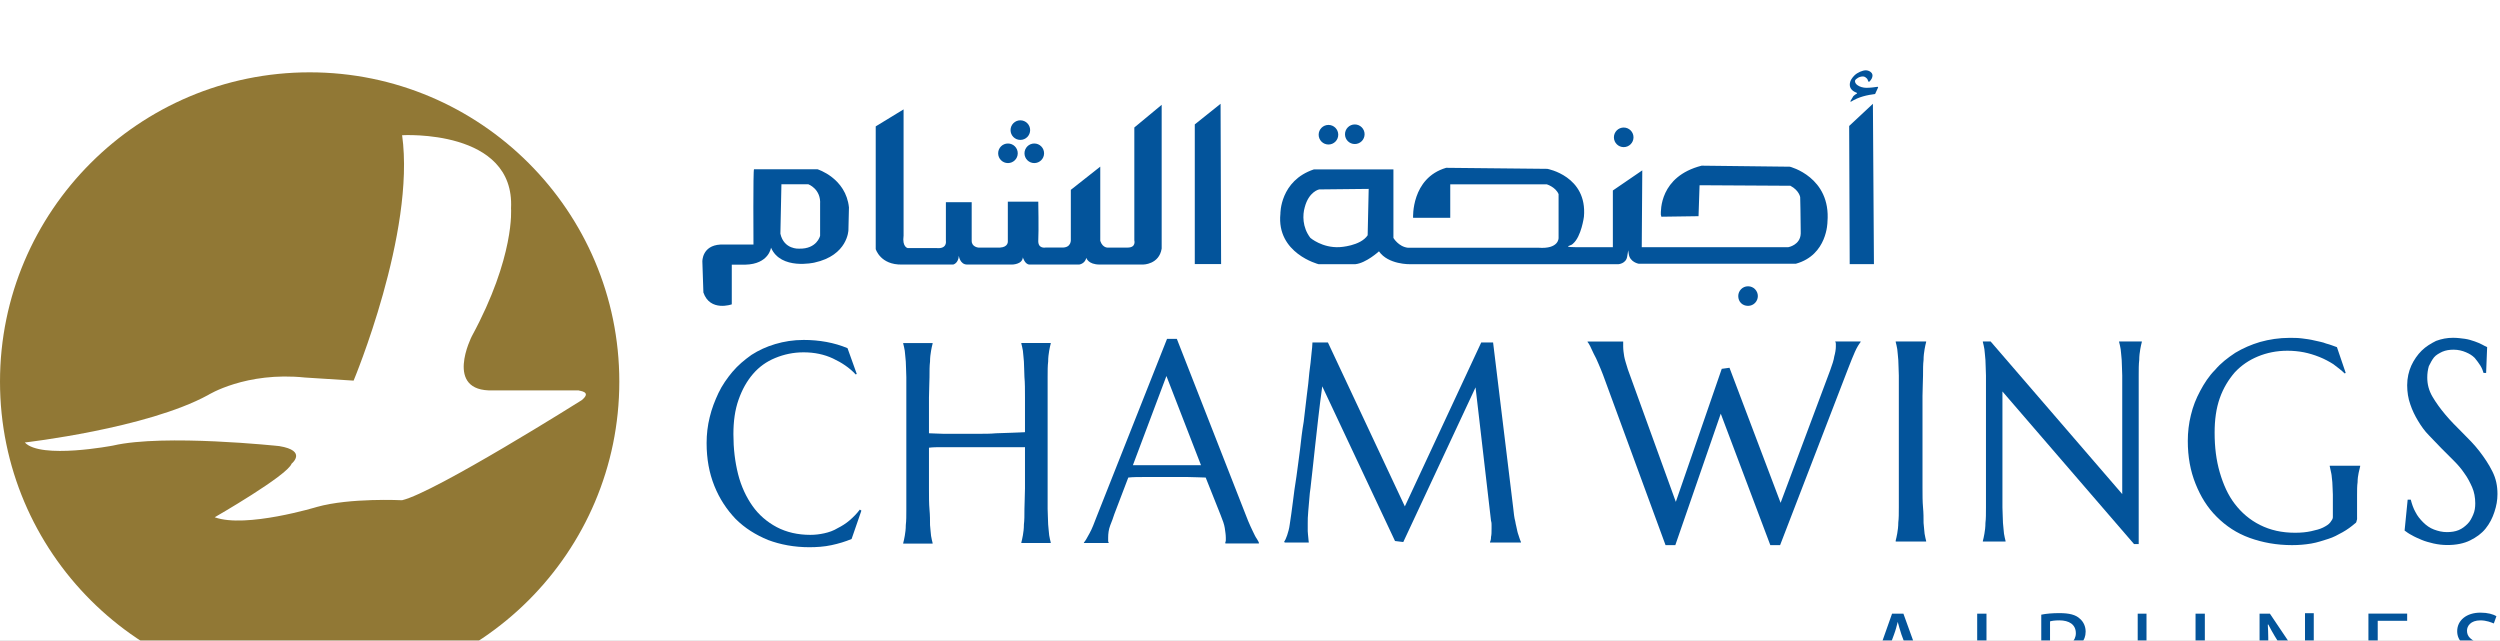<svg width="160" height="41" viewBox="0 0 160 41" fill="none" xmlns="http://www.w3.org/2000/svg">
<rect width="160" height="41" fill="#1E1E1E"/>
<path d="M-2063 -867H4037V-883H-2063V-867ZM4109 -795V7211H4125V-795H4109ZM4037 7283H-2063V7299H4037V7283ZM-2135 7211V-795H-2151V7211H-2135ZM-2063 7283C-2102.76 7283 -2135 7250.76 -2135 7211H-2151C-2151 7259.6 -2111.6 7299 -2063 7299V7283ZM4109 7211C4109 7250.76 4076.76 7283 4037 7283V7299C4085.6 7299 4125 7259.6 4125 7211H4109ZM4037 -867C4076.76 -867 4109 -834.765 4109 -795H4125C4125 -843.601 4085.6 -883 4037 -883V-867ZM-2063 -883C-2111.6 -883 -2151 -843.601 -2151 -795H-2135C-2135 -834.764 -2102.76 -867 -2063 -867V-883Z" fill="#8DD3BB"/>
<g clip-path="url(#clip0_0_1)">
<rect width="1440" height="2408" transform="translate(-503 -775)" fill="#FAFBFC"/>
<g filter="url(#filter0_d_0_1)">
<rect x="-16" y="-23.5" width="840" height="286.5" rx="12" fill="white" shape-rendering="crispEdges"/>
<path d="M74.349 2.707L72.597 4.159V11.384C72.597 11.384 72.729 11.845 72.168 11.845H70.946C70.946 11.845 70.582 11.911 70.417 11.416V6.664L68.533 8.15V11.316C68.533 11.316 68.599 11.877 67.938 11.843H66.914C66.914 11.843 66.418 11.943 66.45 11.382C66.484 10.787 66.45 8.908 66.45 8.908H64.501V11.45C64.501 11.45 64.535 11.814 64.006 11.845H62.618C62.618 11.845 62.188 11.811 62.188 11.416V8.942H60.537V11.416C60.537 11.416 60.637 11.943 59.942 11.877H58.093C58.093 11.877 57.729 11.811 57.829 11.084V3L56.046 4.088V11.941C56.046 11.941 56.343 12.963 57.731 12.931H61.003C61.003 12.931 61.332 12.865 61.366 12.37C61.366 12.37 61.432 12.931 61.896 12.931H64.174H64.769C64.769 12.931 65.43 12.931 65.462 12.47C65.462 12.47 65.594 12.931 65.891 12.931H69.063C69.063 12.931 69.426 12.897 69.526 12.502C69.526 12.502 69.626 12.931 70.385 12.931H73.159C73.159 12.931 74.183 12.931 74.347 11.909V2.707H74.349Z" fill="#03549B"/>
<path d="M119.866 2.642L118.347 4.062L118.381 12.905H119.932L119.866 2.642Z" fill="#03549B"/>
<path d="M78.117 2.642L76.466 3.962V12.902H78.151L78.117 2.642Z" fill="#03549B"/>
<path d="M52.321 6.833H48.257C48.191 6.833 48.222 11.651 48.222 11.651H46.108C44.919 11.716 44.951 12.739 44.951 12.739L45.017 14.72C45.447 15.973 46.834 15.478 46.834 15.478V12.939H47.693C49.213 12.905 49.345 11.851 49.345 11.851C49.972 13.302 52.118 12.807 52.118 12.807C54.265 12.343 54.299 10.729 54.299 10.729L54.333 9.277C54.138 7.394 52.321 6.833 52.321 6.833ZM52.487 9.077V11.09C52.487 11.09 52.289 11.948 51.133 11.914C51.133 11.914 50.174 11.98 49.945 10.958L50.011 7.791H51.728C51.726 7.791 52.553 8.087 52.487 9.077Z" fill="#03549B"/>
<path d="M120.63 38.277L120.167 39.663H119.54L121.092 35.274H121.818L123.404 39.663H122.777L122.282 38.277H120.63ZM122.15 37.848L121.687 36.594C121.587 36.296 121.521 36.033 121.455 35.801C121.389 36.065 121.323 36.328 121.223 36.594L120.76 37.848H122.15Z" fill="#03549B"/>
<path d="M127.135 35.274V39.663H126.54V35.274H127.135Z" fill="#03549B"/>
<path d="M130.639 35.34C130.936 35.274 131.366 35.239 131.795 35.239C132.422 35.239 132.851 35.34 133.117 35.603C133.349 35.801 133.481 36.098 133.481 36.428C133.481 37.02 133.083 37.384 132.622 37.55V37.584C132.985 37.715 133.183 38.013 133.283 38.474C133.449 39.101 133.546 39.496 133.646 39.662H133.02C132.954 39.531 132.854 39.167 132.722 38.606C132.59 38.013 132.327 37.781 131.797 37.75H131.236V39.662H130.641V35.34H130.639ZM131.234 37.352H131.829C132.456 37.352 132.854 37.023 132.854 36.528C132.854 35.967 132.424 35.703 131.797 35.703C131.5 35.703 131.302 35.737 131.202 35.769V37.352H131.234Z" fill="#03549B"/>
<path d="M136.781 35.274H137.376V39.167H139.357V39.629H136.813V35.274H136.781Z" fill="#03549B"/>
<path d="M141.11 35.274V39.663H140.515V35.274H141.11Z" fill="#03549B"/>
<path d="M144.612 39.663V35.274H145.273L146.759 37.484C147.088 38.011 147.354 38.475 147.586 38.904C147.52 38.312 147.52 37.782 147.52 37.089V35.243H148.081V39.631H147.486L146.032 37.421C145.703 36.926 145.405 36.431 145.173 35.97H145.139C145.173 36.531 145.173 37.058 145.173 37.785V39.665H144.612V39.663Z" fill="#03549B"/>
<path d="M153.958 37.615H152.174V39.199H154.155V39.66H151.579V35.271H154.058V35.732H152.174V37.118H153.958V37.615Z" fill="#03549B"/>
<path d="M157.326 38.97C157.59 39.136 157.987 39.268 158.382 39.268C158.978 39.268 159.341 38.97 159.341 38.509C159.341 38.114 159.109 37.851 158.482 37.651C157.724 37.387 157.26 37.024 157.26 36.397C157.26 35.704 157.855 35.209 158.746 35.209C159.209 35.209 159.573 35.309 159.77 35.441L159.604 35.901C159.439 35.836 159.141 35.704 158.746 35.704C158.119 35.704 157.887 36.067 157.887 36.363C157.887 36.758 158.151 36.989 158.812 37.221C159.604 37.519 160 37.882 160 38.509C160 39.202 159.47 39.763 158.382 39.763C157.953 39.763 157.458 39.631 157.194 39.5L157.326 38.97Z" fill="#03549B"/>
<path d="M54.832 19.932L54.766 19.966C54.37 19.537 53.873 19.208 53.312 18.944C52.751 18.681 52.124 18.549 51.429 18.549C50.767 18.549 50.172 18.681 49.611 18.912C49.05 19.144 48.587 19.474 48.191 19.934C47.796 20.396 47.499 20.925 47.267 21.584C47.035 22.242 46.938 22.969 46.938 23.794C46.938 24.718 47.038 25.543 47.235 26.336C47.433 27.128 47.764 27.821 48.16 28.382C48.555 28.943 49.084 29.404 49.711 29.736C50.338 30.066 51.065 30.231 51.858 30.231C52.156 30.231 52.453 30.197 52.751 30.131C53.048 30.066 53.346 29.965 53.609 29.802C53.873 29.67 54.139 29.504 54.368 29.307C54.6 29.109 54.832 28.878 55.029 28.614L55.129 28.68L54.502 30.495C54.107 30.661 53.675 30.792 53.214 30.89C52.751 30.99 52.255 31.022 51.794 31.022C50.836 31.022 49.945 30.856 49.153 30.558C48.36 30.229 47.667 29.8 47.072 29.204C46.511 28.612 46.047 27.919 45.718 27.094C45.389 26.27 45.223 25.379 45.223 24.355C45.223 23.794 45.288 23.233 45.42 22.706C45.552 22.145 45.75 21.649 45.981 21.154C46.213 20.659 46.542 20.198 46.874 19.8C47.238 19.371 47.633 19.042 48.096 18.712C48.56 18.415 49.055 18.185 49.616 18.02C50.177 17.854 50.772 17.756 51.434 17.756C52.424 17.756 53.383 17.922 54.241 18.283L54.832 19.932Z" fill="#03549B"/>
<path d="M65.567 24.619C65.369 24.619 65.103 24.619 64.774 24.619C64.477 24.619 64.113 24.619 63.75 24.619C63.386 24.619 62.991 24.619 62.593 24.619C62.198 24.619 61.8 24.619 61.437 24.619C61.042 24.619 60.71 24.619 60.347 24.619C60.017 24.619 59.72 24.619 59.454 24.653V27.293C59.454 27.788 59.454 28.249 59.488 28.613C59.522 28.976 59.522 29.305 59.522 29.603C59.556 29.866 59.556 30.098 59.588 30.296C59.622 30.493 59.654 30.625 59.688 30.757V30.791H57.805V30.757C57.839 30.625 57.871 30.493 57.905 30.296C57.939 30.098 57.971 29.866 57.971 29.603C58.005 29.339 58.005 29.008 58.005 28.613C58.005 28.217 58.005 27.788 58.005 27.293V21.453C58.005 20.957 58.005 20.497 58.005 20.133C58.005 19.77 57.971 19.44 57.971 19.143C57.936 18.879 57.936 18.647 57.905 18.45C57.871 18.252 57.839 18.12 57.805 17.989V17.955H59.688V17.989C59.654 18.12 59.622 18.252 59.588 18.45C59.554 18.647 59.522 18.879 59.522 19.143C59.488 19.406 59.488 19.738 59.488 20.133C59.488 20.497 59.454 20.957 59.454 21.453V23.729C59.717 23.729 60.049 23.763 60.378 23.763C60.708 23.763 61.071 23.763 61.469 23.763C61.832 23.763 62.227 23.763 62.625 23.763C63.023 23.763 63.384 23.763 63.747 23.729C64.111 23.729 64.44 23.695 64.772 23.695C65.101 23.695 65.367 23.66 65.599 23.66V21.45C65.599 20.955 65.599 20.494 65.564 20.131C65.564 19.767 65.53 19.438 65.53 19.14C65.496 18.877 65.496 18.645 65.465 18.447C65.43 18.25 65.399 18.118 65.365 17.986V17.952H67.248V17.986C67.214 18.118 67.182 18.25 67.148 18.447C67.114 18.645 67.082 18.877 67.082 19.14C67.048 19.404 67.048 19.735 67.048 20.131C67.048 20.494 67.048 20.955 67.048 21.45V27.256C67.048 27.751 67.048 28.212 67.048 28.576C67.048 28.939 67.082 29.269 67.082 29.566C67.116 29.83 67.116 30.061 67.148 30.259C67.182 30.457 67.214 30.588 67.248 30.72V30.754H65.365V30.72C65.399 30.588 65.43 30.457 65.465 30.259C65.499 30.061 65.53 29.83 65.53 29.566C65.564 29.303 65.564 28.971 65.564 28.576C65.564 28.181 65.599 27.751 65.599 27.256V24.617H65.567V24.619Z" fill="#03549B"/>
<path d="M78.418 30.754V30.72C78.418 30.686 78.452 30.654 78.452 30.588C78.452 30.522 78.452 30.488 78.452 30.422C78.452 30.224 78.418 30.027 78.386 29.795C78.352 29.563 78.254 29.3 78.123 28.971L77.164 26.563C76.867 26.563 76.471 26.529 76.008 26.529C75.513 26.529 74.983 26.529 74.422 26.529C74.027 26.529 73.595 26.529 73.234 26.529C72.871 26.529 72.507 26.529 72.21 26.563L71.317 28.905C71.251 29.137 71.151 29.366 71.053 29.629C70.953 29.893 70.922 30.156 70.922 30.422C70.922 30.488 70.922 30.554 70.922 30.62C70.922 30.686 70.956 30.72 70.956 30.72V30.754H69.37V30.72C69.47 30.62 69.568 30.422 69.734 30.125C69.9 29.827 70.031 29.466 70.197 29.037L74.691 17.686H75.317L79.579 28.573C79.679 28.836 79.777 29.068 79.877 29.332C79.977 29.563 80.074 29.793 80.174 29.99C80.274 30.188 80.34 30.354 80.438 30.485C80.504 30.617 80.57 30.683 80.57 30.749V30.783H78.423V30.754H78.418ZM73.364 25.773C73.661 25.773 73.99 25.773 74.288 25.773C74.617 25.773 74.915 25.773 75.213 25.773C75.51 25.773 75.808 25.773 76.105 25.773C76.403 25.773 76.635 25.773 76.864 25.773L74.651 20.064L72.505 25.773H73.364Z" fill="#03549B"/>
<path d="M82.18 30.688C82.246 30.588 82.311 30.456 82.377 30.259C82.443 30.061 82.509 29.829 82.543 29.566C82.609 29.136 82.675 28.675 82.741 28.146C82.807 27.619 82.873 27.09 82.972 26.497C83.038 25.936 83.138 25.343 83.204 24.748C83.27 24.153 83.336 23.56 83.436 22.999C83.502 22.406 83.568 21.877 83.634 21.316C83.7 20.789 83.765 20.294 83.799 19.83C83.865 19.369 83.9 19.006 83.931 18.676C83.965 18.347 83.997 18.083 83.997 17.918H84.987L89.91 28.41L94.799 17.918H95.558L96.846 28.509C96.88 28.839 96.911 29.136 96.977 29.368C97.011 29.6 97.077 29.797 97.109 29.995C97.143 30.161 97.209 30.293 97.241 30.424C97.275 30.524 97.307 30.622 97.341 30.688V30.722H95.36V30.688C95.394 30.622 95.426 30.522 95.426 30.359C95.46 30.227 95.46 30.029 95.46 29.832C95.46 29.766 95.46 29.666 95.46 29.6C95.46 29.534 95.46 29.434 95.426 29.337L94.435 20.791L89.81 30.69L89.281 30.625L84.624 20.725C84.426 22.145 84.295 23.431 84.16 24.619C84.095 25.114 84.061 25.641 83.995 26.136C83.929 26.631 83.895 27.126 83.829 27.556C83.795 27.985 83.763 28.38 83.729 28.709C83.695 29.039 83.695 29.302 83.695 29.468C83.695 29.666 83.695 29.863 83.695 29.995C83.695 30.161 83.729 30.293 83.729 30.39C83.729 30.522 83.763 30.622 83.763 30.72H82.211V30.686H82.18V30.688Z" fill="#03549B"/>
<path d="M110.687 19.537L113.959 28.182L117.13 19.703C117.262 19.339 117.362 19.044 117.393 18.812C117.459 18.581 117.494 18.349 117.494 18.185C117.494 18.119 117.494 18.085 117.494 18.019C117.494 17.953 117.494 17.919 117.459 17.888V17.854H119.079V17.888C118.979 18.019 118.847 18.217 118.716 18.515C118.584 18.812 118.452 19.142 118.286 19.571L113.927 30.887H113.3L110.129 22.474L107.221 30.887H106.594L102.598 20C102.498 19.737 102.401 19.505 102.301 19.276C102.201 19.044 102.103 18.815 102.003 18.649C101.903 18.451 101.837 18.285 101.771 18.154C101.705 18.022 101.64 17.922 101.605 17.89V17.856H103.884V17.89C103.884 17.956 103.884 18.022 103.884 18.056C103.884 18.09 103.884 18.122 103.884 18.188C103.884 18.385 103.918 18.617 103.95 18.815C103.984 19.012 104.082 19.31 104.182 19.639L107.253 28.119L110.192 19.605L110.687 19.537Z" fill="#03549B"/>
<path d="M121.325 30.59C121.359 30.458 121.391 30.326 121.425 30.129C121.459 29.931 121.491 29.699 121.491 29.436C121.525 29.172 121.525 28.843 121.525 28.445C121.525 28.082 121.525 27.621 121.525 27.126V21.352C121.525 20.857 121.525 20.395 121.525 20.032C121.525 19.669 121.491 19.339 121.491 19.041C121.457 18.778 121.457 18.546 121.425 18.349C121.391 18.151 121.359 18.019 121.325 17.888V17.854H123.274V17.888C123.24 18.019 123.208 18.151 123.174 18.349C123.14 18.546 123.108 18.778 123.108 19.041C123.074 19.305 123.074 19.634 123.074 20.032C123.074 20.395 123.04 20.857 123.04 21.352V27.157C123.04 27.653 123.04 28.114 123.074 28.477C123.108 28.841 123.108 29.17 123.108 29.468C123.143 29.731 123.143 29.963 123.174 30.16C123.208 30.358 123.24 30.49 123.274 30.622V30.656H121.325V30.59Z" fill="#03549B"/>
<path d="M127.4 17.854L135.823 27.621V21.352C135.823 20.857 135.823 20.395 135.823 20.032C135.823 19.669 135.789 19.339 135.789 19.041C135.755 18.778 135.755 18.546 135.723 18.349C135.689 18.151 135.657 18.019 135.623 17.888V17.854H137.077V17.888C137.043 18.019 137.011 18.151 136.977 18.349C136.943 18.546 136.911 18.778 136.911 19.041C136.877 19.305 136.877 19.634 136.877 20.032C136.877 20.395 136.877 20.857 136.877 21.352V30.822H136.58L128.156 21.054V27.157C128.156 27.653 128.156 28.114 128.156 28.477C128.156 28.841 128.19 29.17 128.19 29.468C128.225 29.731 128.225 29.963 128.256 30.16C128.29 30.358 128.322 30.49 128.356 30.622V30.656H126.902V30.622C126.936 30.49 126.968 30.358 127.002 30.16C127.037 29.963 127.068 29.731 127.068 29.468C127.102 29.204 127.102 28.875 127.102 28.477C127.102 28.114 127.102 27.653 127.102 27.157V21.352C127.102 20.857 127.102 20.395 127.102 20.032C127.102 19.669 127.068 19.339 127.068 19.041C127.034 18.778 127.034 18.546 127.002 18.349C126.968 18.151 126.936 18.019 126.902 17.888V17.854H127.4Z" fill="#03549B"/>
<path d="M150.855 29.137C150.855 29.203 150.855 29.269 150.82 29.334C150.82 29.4 150.786 29.466 150.72 29.5C150.489 29.698 150.225 29.896 149.928 30.061C149.63 30.227 149.332 30.391 149.003 30.491C148.674 30.591 148.31 30.723 147.913 30.788C147.517 30.854 147.12 30.888 146.69 30.888C145.7 30.888 144.807 30.723 143.983 30.427C143.156 30.13 142.463 29.669 141.868 29.073C141.272 28.481 140.843 27.785 140.514 26.961C140.184 26.136 140.019 25.246 140.019 24.221C140.019 23.66 140.084 23.099 140.216 22.572C140.348 22.011 140.545 21.516 140.811 21.021C141.075 20.526 141.372 20.065 141.77 19.667C142.134 19.238 142.563 18.908 143.058 18.579C143.553 18.282 144.083 18.052 144.644 17.886C145.239 17.72 145.866 17.623 146.527 17.623C146.79 17.623 147.056 17.623 147.32 17.657C147.583 17.691 147.849 17.723 148.113 17.789C148.376 17.855 148.642 17.889 148.871 17.986C149.135 18.052 149.366 18.152 149.564 18.218L150.125 19.867L150.059 19.901C149.862 19.704 149.596 19.506 149.332 19.306C149.069 19.14 148.771 18.977 148.439 18.845C148.11 18.713 147.778 18.613 147.449 18.547C147.12 18.482 146.756 18.447 146.393 18.447C145.7 18.447 145.071 18.579 144.51 18.811C143.948 19.043 143.453 19.372 143.024 19.833C142.629 20.294 142.297 20.823 142.065 21.482C141.833 22.143 141.736 22.868 141.736 23.692C141.736 24.617 141.836 25.441 142.065 26.234C142.297 27.024 142.595 27.686 143.024 28.247C143.453 28.808 143.983 29.269 144.644 29.6C145.305 29.93 146.032 30.096 146.89 30.096C147.286 30.096 147.617 30.061 147.915 29.996C148.213 29.93 148.476 29.864 148.674 29.764C148.871 29.664 149.037 29.566 149.137 29.434C149.237 29.303 149.303 29.203 149.303 29.105V28.742C149.303 28.312 149.303 27.983 149.303 27.654C149.303 27.356 149.269 27.093 149.269 26.861C149.235 26.629 149.235 26.432 149.203 26.3C149.169 26.134 149.137 26.002 149.103 25.839V25.805H151.052V25.839C151.018 25.971 150.986 26.102 150.952 26.268C150.918 26.434 150.886 26.632 150.886 26.861C150.852 27.093 150.852 27.356 150.852 27.686C150.852 27.983 150.852 28.344 150.852 28.773V29.137H150.855Z" fill="#03549B"/>
<path d="M159.112 19.866H158.946C158.911 19.734 158.846 19.568 158.748 19.405C158.648 19.239 158.516 19.076 158.385 18.91C158.219 18.744 158.055 18.646 157.823 18.546C157.592 18.446 157.328 18.38 157.031 18.38C156.767 18.38 156.535 18.414 156.304 18.512C156.106 18.612 155.909 18.71 155.774 18.875C155.643 19.041 155.543 19.239 155.445 19.436C155.379 19.668 155.345 19.898 155.345 20.161C155.345 20.59 155.445 20.986 155.674 21.381C155.906 21.776 156.17 22.139 156.501 22.535C156.831 22.93 157.194 23.293 157.592 23.689C157.987 24.084 158.35 24.447 158.682 24.877C159.011 25.306 159.277 25.701 159.509 26.165C159.741 26.625 159.838 27.089 159.838 27.616C159.838 28.011 159.773 28.375 159.641 28.77C159.509 29.165 159.343 29.497 159.08 29.826C158.816 30.155 158.485 30.387 158.089 30.585C157.694 30.782 157.197 30.882 156.635 30.882C156.338 30.882 156.04 30.848 155.743 30.782C155.479 30.716 155.213 30.651 154.984 30.551C154.752 30.451 154.52 30.353 154.357 30.253C154.159 30.153 154.028 30.055 153.894 29.955L154.091 27.977H154.289C154.355 28.24 154.455 28.538 154.586 28.767C154.718 29.031 154.884 29.228 155.082 29.428C155.279 29.626 155.511 29.792 155.774 29.89C156.038 29.989 156.304 30.055 156.601 30.055C156.865 30.055 157.131 30.021 157.36 29.924C157.592 29.824 157.755 29.692 157.921 29.529C158.087 29.365 158.185 29.165 158.285 28.936C158.385 28.704 158.416 28.475 158.416 28.209C158.416 27.845 158.35 27.482 158.219 27.187C158.087 26.889 157.921 26.56 157.723 26.296C157.526 25.999 157.294 25.735 157.031 25.472C156.767 25.208 156.501 24.945 156.238 24.679C155.974 24.415 155.708 24.118 155.445 23.854C155.182 23.591 154.95 23.262 154.752 22.93C154.555 22.601 154.389 22.271 154.257 21.873C154.125 21.51 154.059 21.081 154.059 20.654C154.059 20.193 154.159 19.763 154.323 19.4C154.489 19.037 154.718 18.707 154.984 18.444C155.247 18.18 155.579 17.983 155.909 17.817C156.272 17.685 156.601 17.619 156.999 17.619C157.262 17.619 157.528 17.653 157.758 17.685C157.987 17.717 158.187 17.785 158.385 17.851C158.582 17.917 158.714 17.983 158.848 18.049C158.98 18.114 159.08 18.18 159.177 18.214L159.112 19.866Z" fill="#03549B"/>
<path d="M65.302 4.954C65.648 4.954 65.929 4.674 65.929 4.327C65.929 3.981 65.648 3.7 65.302 3.7C64.955 3.7 64.675 3.981 64.675 4.327C64.675 4.674 64.955 4.954 65.302 4.954Z" fill="#03549B"/>
<path d="M66.194 6.437C66.541 6.437 66.821 6.157 66.821 5.811C66.821 5.464 66.541 5.184 66.194 5.184C65.848 5.184 65.567 5.464 65.567 5.811C65.567 6.157 65.848 6.437 66.194 6.437Z" fill="#03549B"/>
<path d="M64.509 6.437C64.855 6.437 65.136 6.157 65.136 5.811C65.136 5.464 64.855 5.184 64.509 5.184C64.162 5.184 63.882 5.464 63.882 5.811C63.882 6.157 64.162 6.437 64.509 6.437Z" fill="#03549B"/>
<path d="M85.022 5.249C85.368 5.249 85.648 4.969 85.648 4.622C85.648 4.276 85.368 3.995 85.022 3.995C84.675 3.995 84.394 4.276 84.394 4.622C84.394 4.969 84.675 5.249 85.022 5.249Z" fill="#03549B"/>
<path d="M86.707 5.218C87.053 5.218 87.334 4.937 87.334 4.591C87.334 4.244 87.053 3.964 86.707 3.964C86.361 3.964 86.08 4.244 86.08 4.591C86.078 4.937 86.358 5.218 86.707 5.218Z" fill="#03549B"/>
<path d="M103.917 5.416C104.263 5.416 104.544 5.135 104.544 4.789C104.544 4.443 104.263 4.162 103.917 4.162C103.571 4.162 103.29 4.443 103.29 4.789C103.29 5.135 103.571 5.416 103.917 5.416Z" fill="#03549B"/>
<path d="M112.502 14.948C112.502 15.278 112.238 15.575 111.875 15.575C111.512 15.575 111.248 15.312 111.248 14.948C111.248 14.619 111.512 14.322 111.875 14.322C112.238 14.322 112.502 14.619 112.502 14.948Z" fill="#03549B"/>
<path d="M120.203 1.588L120.006 2.017C119.51 2.083 118.981 2.183 118.454 2.513L118.42 2.478L118.617 2.149C118.683 2.083 118.783 2.017 118.849 1.983V1.949C118.586 1.849 118.386 1.686 118.386 1.422C118.386 1.159 118.552 0.961 118.683 0.829C118.881 0.632 119.213 0.5 119.41 0.5C119.608 0.5 119.84 0.632 119.84 0.829C119.84 0.961 119.774 1.093 119.642 1.225H119.576C119.542 1.125 119.51 1.027 119.444 0.993C119.379 0.927 119.313 0.893 119.213 0.893C119.081 0.893 118.915 0.959 118.849 1.024C118.783 1.059 118.718 1.125 118.718 1.19C118.718 1.29 118.783 1.388 118.883 1.454C119.015 1.554 119.247 1.62 119.444 1.62C119.676 1.62 119.974 1.586 120.171 1.554L120.203 1.588Z" fill="#03549B"/>
<path d="M19.818 0.629C8.884 0.629 0 9.504 0 20.425C0 31.347 8.884 40.221 19.818 40.221C30.752 40.221 39.636 31.347 39.636 20.425C39.636 9.506 30.752 0.629 19.818 0.629ZM37.226 21.613C37.226 21.613 27.844 27.519 25.731 28.015C25.731 28.015 22.394 27.849 20.282 28.444C20.282 28.444 15.722 29.829 13.741 29.105C13.741 29.105 18.398 26.431 18.664 25.673C18.664 25.673 19.689 24.848 17.871 24.55C17.871 24.55 10.504 23.758 7.235 24.516C7.235 24.516 2.61 25.407 1.588 24.319C1.588 24.319 9.384 23.428 13.314 21.284C13.314 21.284 15.725 19.767 19.525 20.162L22.631 20.36C22.631 20.36 26.595 10.89 25.736 4.654C25.736 4.654 32.969 4.225 32.706 9.341C32.706 9.341 32.969 12.409 30.195 17.523C30.195 17.523 28.378 21.087 31.549 20.986H37.033C37.06 21.021 37.919 21.052 37.226 21.613Z" fill="#917835"/>
<path d="M114.551 6.669L108.904 6.603C106.196 7.296 106.294 9.506 106.294 9.738L106.328 9.87L108.706 9.836L108.772 7.855L114.585 7.889C115.146 8.186 115.212 8.616 115.212 8.616C115.212 8.616 115.246 10.036 115.246 10.794C115.246 10.828 115.246 10.926 115.246 10.96C115.212 11.687 114.454 11.819 114.454 11.819H105.072L105.106 6.903L103.223 8.191V11.821C103.223 11.821 102.1 11.821 101.273 11.821C100.612 11.821 100.151 11.821 100.446 11.721C100.546 11.687 100.612 11.655 100.678 11.589C101.208 11.128 101.371 9.875 101.371 9.875C101.603 7.267 99.027 6.806 99.027 6.806L92.552 6.74C90.306 7.399 90.438 9.94 90.438 9.94H92.816V7.796H93.211H98.297H98.99C98.99 7.796 99.551 7.962 99.749 8.423V11.228C99.749 11.228 99.783 11.953 98.461 11.855C98.263 11.855 90.103 11.855 90.103 11.855C89.508 11.79 89.179 11.228 89.179 11.228V6.84H84.093C81.912 7.564 81.946 9.677 81.946 9.677C81.682 12.219 84.39 12.909 84.39 12.909H86.734C87.427 12.843 88.254 12.085 88.254 12.085C88.849 12.943 90.235 12.909 90.235 12.909H103.579C103.579 12.909 104.074 12.875 104.14 12.414L104.206 12.019L104.24 12.251C104.306 12.777 104.867 12.877 104.867 12.877H114.942C116.957 12.316 116.957 10.204 116.957 10.204C117.193 7.328 114.551 6.669 114.551 6.669ZM87.53 11.058C87.066 11.751 85.746 11.816 85.746 11.816C84.624 11.882 83.863 11.224 83.863 11.224C83.334 10.531 83.368 9.738 83.5 9.277C83.763 8.255 84.424 8.123 84.424 8.123L87.596 8.089L87.53 11.058Z" fill="#03549B"/>
</g>
</g>
<defs>
<filter id="filter0_d_0_1" x="-32" y="-35.5" width="872" height="318.5" filterUnits="userSpaceOnUse" color-interpolation-filters="sRGB">
<feFlood flood-opacity="0" result="BackgroundImageFix"/>
<feColorMatrix in="SourceAlpha" type="matrix" values="0 0 0 0 0 0 0 0 0 0 0 0 0 0 0 0 0 0 127 0" result="hardAlpha"/>
<feOffset dy="4"/>
<feGaussianBlur stdDeviation="8"/>
<feComposite in2="hardAlpha" operator="out"/>
<feColorMatrix type="matrix" values="0 0 0 0 0.067 0 0 0 0 0.133 0 0 0 0 0.067 0 0 0 0.05 0"/>
<feBlend mode="normal" in2="BackgroundImageFix" result="effect1_dropShadow_0_1"/>
<feBlend mode="normal" in="SourceGraphic" in2="effect1_dropShadow_0_1" result="shape"/>
</filter>
<clipPath id="clip0_0_1">
<rect width="1440" height="2408" fill="white" transform="translate(-503 -775)"/>
</clipPath>
</defs>
</svg>
